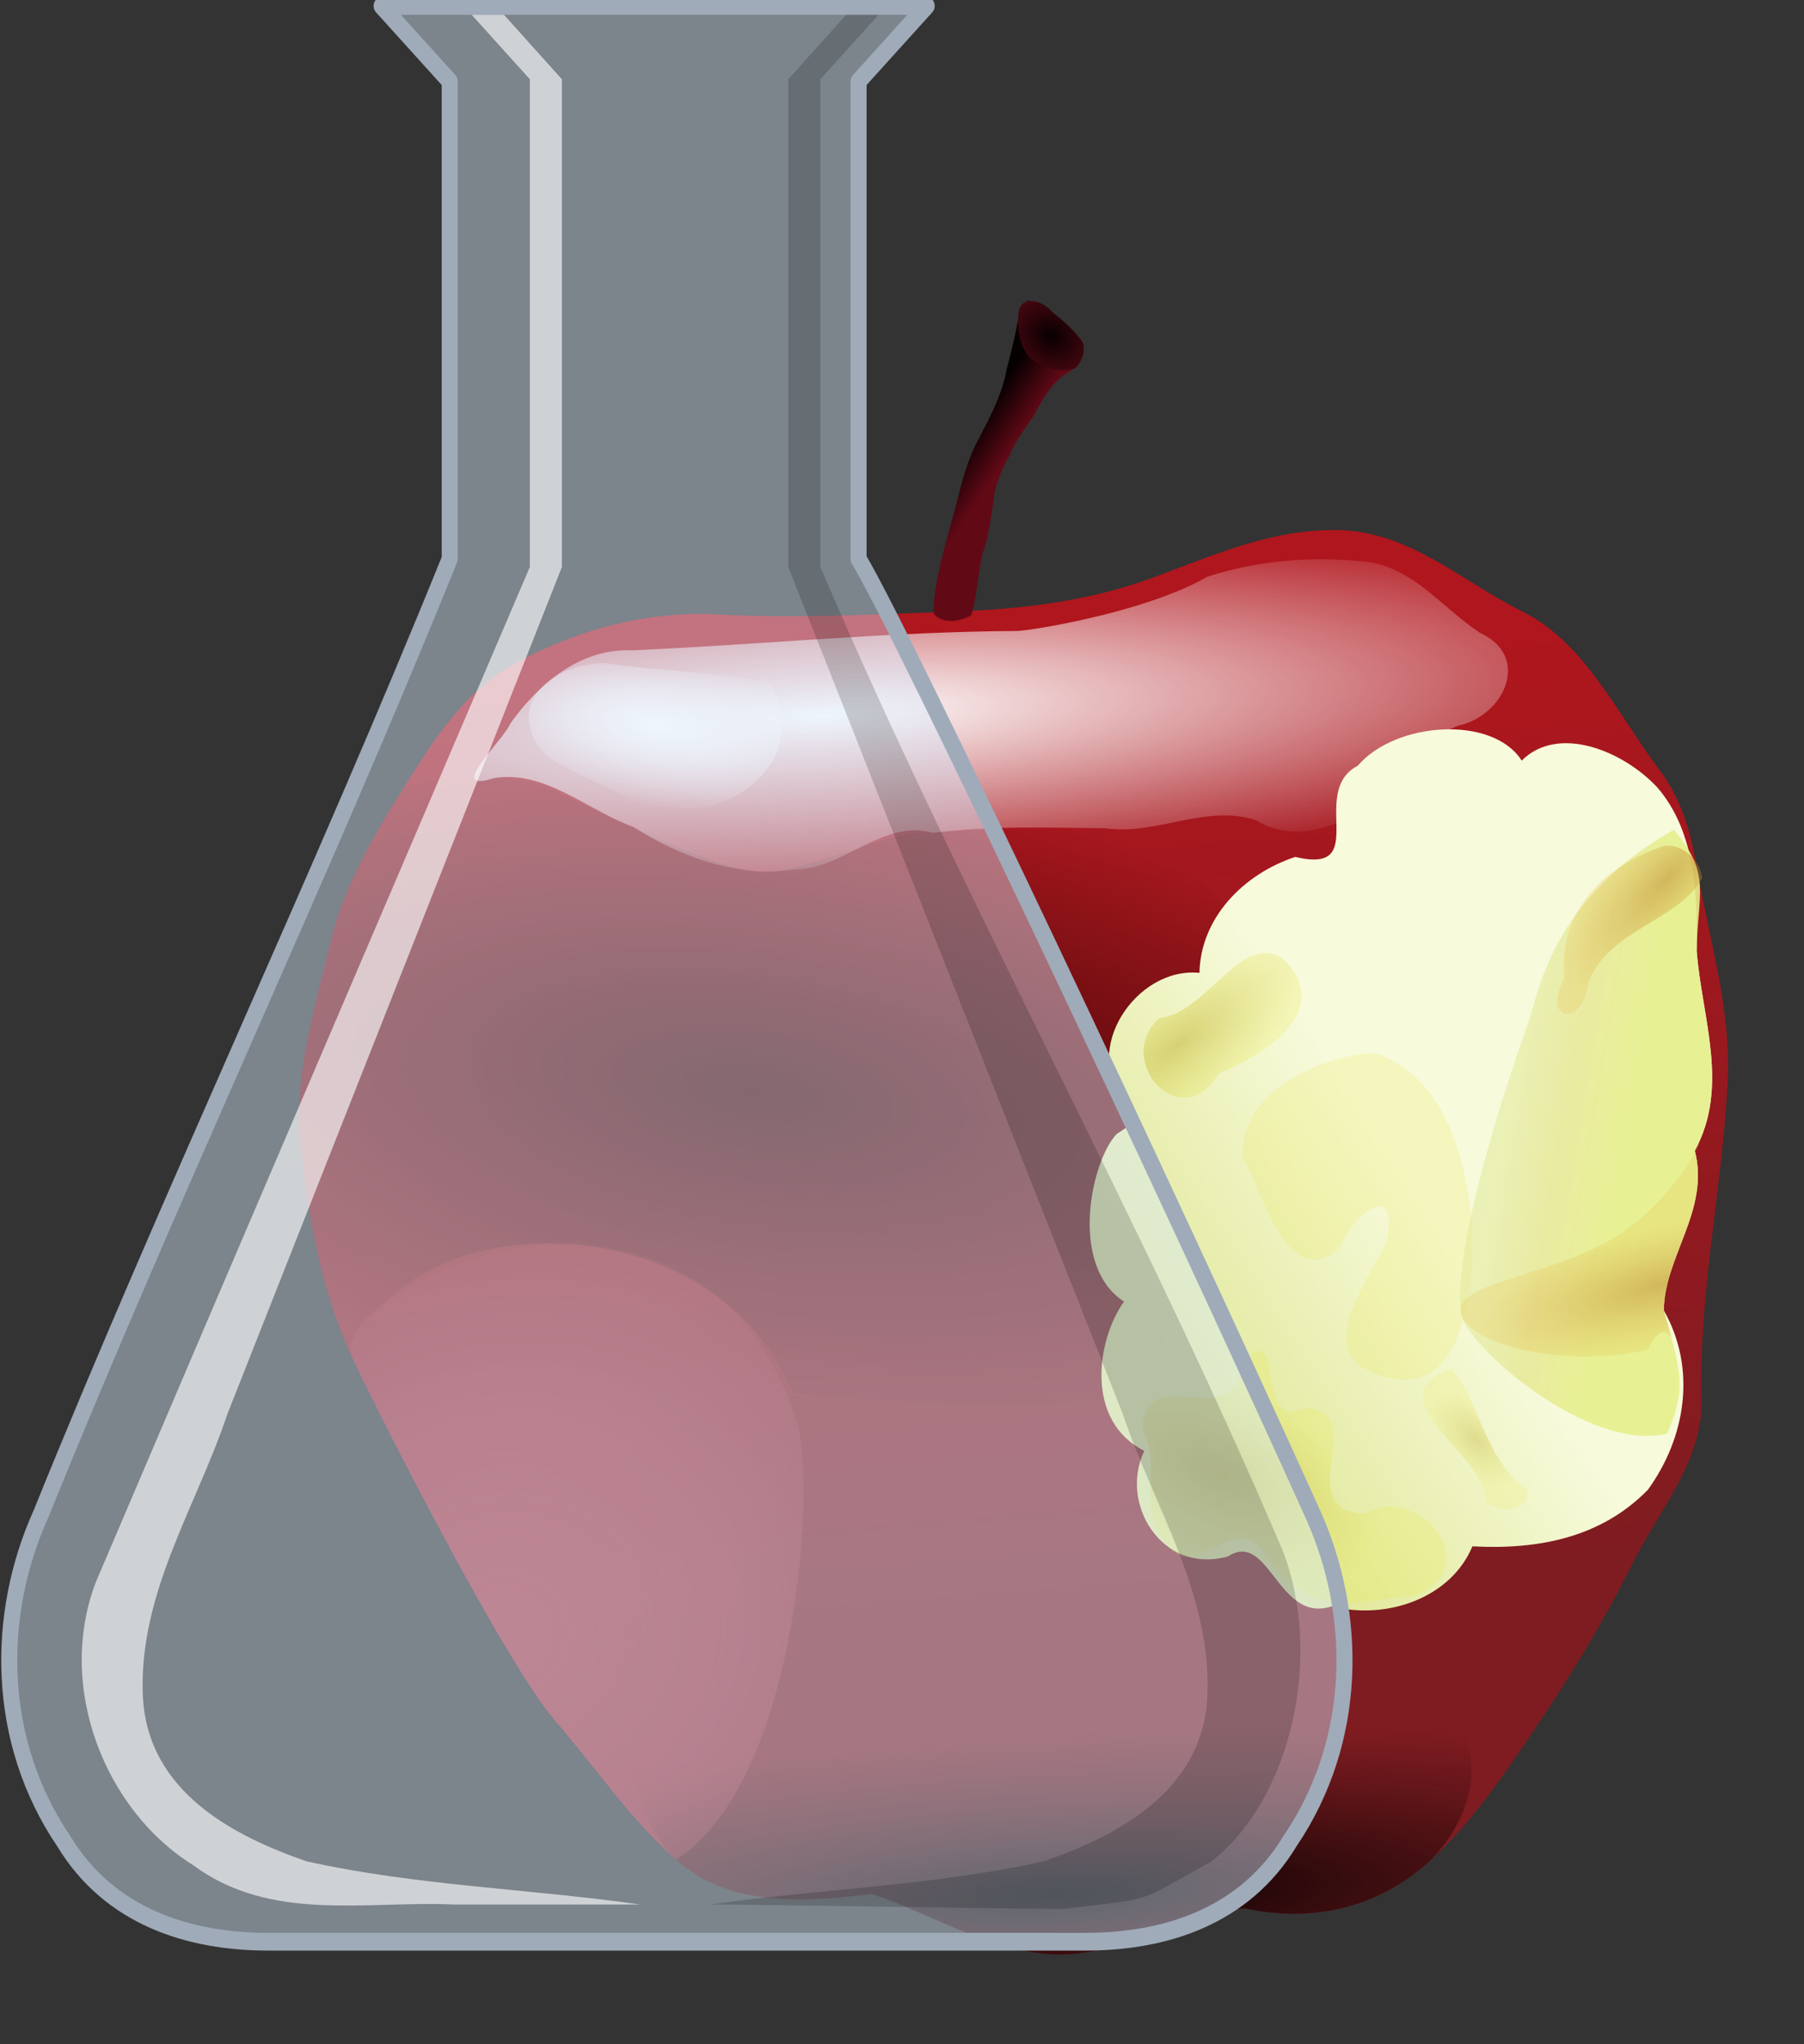 <?xml version="1.0" encoding="UTF-8" standalone="no"?>
<!-- Created with Inkscape (http://www.inkscape.org/) -->
<svg
   xmlns:dc="http://purl.org/dc/elements/1.1/"
   xmlns:cc="http://web.resource.org/cc/"
   xmlns:rdf="http://www.w3.org/1999/02/22-rdf-syntax-ns#"
   xmlns:svg="http://www.w3.org/2000/svg"
   xmlns="http://www.w3.org/2000/svg"
   xmlns:xlink="http://www.w3.org/1999/xlink"
   xmlns:sodipodi="http://sodipodi.sourceforge.net/DTD/sodipodi-0.dtd"
   xmlns:inkscape="http://www.inkscape.org/namespaces/inkscape"
   width="150"
   height="170"
   id="svg2"
   sodipodi:version="0.32"
   inkscape:version="0.45.1"
   version="1.0"
   sodipodi:docbase="/home/andre/Fun/recipes"
   sodipodi:docname="CoverLogo.svg"
   inkscape:export-filename="CoverLogo.png"
   inkscape:export-xdpi="76"
   inkscape:export-ydpi="76"
   inkscape:output_extension="org.inkscape.output.svg.inkscape">
  <rect width="100%" height="100%" fill="#333333" stroke="none"/>
  <defs
     id="defs4">
    <linearGradient
       id="linearGradient3643">
      <stop
         style="stop-color:#7f1c21;stop-opacity:1;"
         offset="0"
         id="stop3645" />
      <stop
         style="stop-color:#b0161d;stop-opacity:1;"
         offset="1"
         id="stop3647" />
    </linearGradient>
    <linearGradient
       id="linearGradient5832">
      <stop
         style="stop-color:#000000;stop-opacity:1;"
         offset="0"
         id="stop5834" />
      <stop
         style="stop-color:#380c0e;stop-opacity:0;"
         offset="1"
         id="stop5836" />
    </linearGradient>
    <linearGradient
       id="linearGradient6590">
      <stop
         style="stop-color:#c04958;stop-opacity:1;"
         offset="0"
         id="stop6592" />
      <stop
         style="stop-color:#be4656;stop-opacity:0.745;"
         offset="0.5"
         id="stop6598" />
      <stop
         style="stop-color:#bd4253;stop-opacity:0;"
         offset="1"
         id="stop6594" />
    </linearGradient>
    <linearGradient
       id="linearGradient8080">
      <stop
         style="stop-color:#420202;stop-opacity:1;"
         offset="0"
         id="stop8082" />
      <stop
         style="stop-color:#420202;stop-opacity:0;"
         offset="1"
         id="stop8084" />
    </linearGradient>
    <linearGradient
       id="linearGradient8822">
      <stop
         style="stop-color:#fefefe;stop-opacity:1;"
         offset="0"
         id="stop8824" />
      <stop
         style="stop-color:#fefefe;stop-opacity:0;"
         offset="1"
         id="stop8826" />
    </linearGradient>
    <linearGradient
       id="linearGradient13971">
      <stop
         style="stop-color:#070001;stop-opacity:1;"
         offset="0"
         id="stop13973" />
      <stop
         style="stop-color:#620916;stop-opacity:1;"
         offset="1"
         id="stop13975" />
    </linearGradient>
    <linearGradient
       id="linearGradient16293">
      <stop
         style="stop-color:#b8a718;stop-opacity:0.447;"
         offset="0"
         id="stop16295" />
      <stop
         style="stop-color:#e9e742;stop-opacity:0.224;"
         offset="1"
         id="stop16297" />
    </linearGradient>
    <linearGradient
       id="linearGradient16301">
      <stop
         style="stop-color:#e1e899;stop-opacity:1;"
         offset="0"
         id="stop16303" />
      <stop
         style="stop-color:#f7fadb;stop-opacity:1;"
         offset="1"
         id="stop16305" />
    </linearGradient>
    <linearGradient
       id="linearGradient16331">
      <stop
         style="stop-color:#b87018;stop-opacity:0.447;"
         offset="0"
         id="stop16333" />
      <stop
         style="stop-color:#e9bd42;stop-opacity:0.224;"
         offset="1"
         id="stop16335" />
    </linearGradient>
    <linearGradient
       id="linearGradient18595">
      <stop
         style="stop-color:#e2e99a;stop-opacity:0.612;"
         offset="0"
         id="stop18597" />
      <stop
         style="stop-color:#e8e99a;stop-opacity:1;"
         offset="0.5"
         id="stop18601" />
      <stop
         style="stop-color:#e5ef8b;stop-opacity:1;"
         offset="1"
         id="stop18599" />
    </linearGradient>
    <linearGradient
       inkscape:collect="always"
       xlink:href="#linearGradient3643"
       id="linearGradient8406"
       gradientUnits="userSpaceOnUse"
       x1="89.084"
       y1="139.215"
       x2="82.966"
       y2="60.823" />
    <radialGradient
       inkscape:collect="always"
       xlink:href="#linearGradient5832"
       id="radialGradient8408"
       gradientUnits="userSpaceOnUse"
       gradientTransform="matrix(2.112,-9.891897e-2,1.849545e-2,0.395,-99.084,102.659)"
       cx="86.174"
       cy="177.762"
       fx="86.174"
       fy="177.762"
       r="34.793" />
    <radialGradient
       inkscape:collect="always"
       xlink:href="#linearGradient8080"
       id="radialGradient8410"
       gradientUnits="userSpaceOnUse"
       gradientTransform="matrix(2.285,0.321,-0.134,0.957,-65.807,-15.182)"
       cx="61.331"
       cy="96.75"
       fx="61.331"
       fy="96.75"
       r="28.271" />
    <radialGradient
       inkscape:collect="always"
       xlink:href="#linearGradient8822"
       id="radialGradient8412"
       gradientUnits="userSpaceOnUse"
       gradientTransform="matrix(1.864,-0.112,2.142618e-2,0.357,-50.589,48.781)"
       cx="62.485"
       cy="67.063"
       fx="62.485"
       fy="67.063"
       r="42.887" />
    <linearGradient
       inkscape:collect="always"
       xlink:href="#linearGradient13971"
       id="linearGradient8414"
       gradientUnits="userSpaceOnUse"
       x1="80.452"
       y1="40.503"
       x2="83.511"
       y2="42.511" />
    <radialGradient
       inkscape:collect="always"
       xlink:href="#linearGradient6590"
       id="radialGradient8416"
       gradientUnits="userSpaceOnUse"
       gradientTransform="matrix(1.975,-0.752,0.664,1.744,-132.964,-72.548)"
       cx="40.423"
       cy="140.835"
       fx="40.423"
       fy="140.835"
       r="18.795" />
    <radialGradient
       inkscape:collect="always"
       xlink:href="#linearGradient8822"
       id="radialGradient8418"
       gradientUnits="userSpaceOnUse"
       gradientTransform="matrix(0.397,7.06019e-2,-2.777794e-2,0.156,35.796,52.887)"
       cx="48.504"
       cy="65.671"
       fx="48.504"
       fy="65.671"
       r="42.887" />
    <radialGradient
       inkscape:collect="always"
       xlink:href="#linearGradient13971"
       id="radialGradient8420"
       gradientUnits="userSpaceOnUse"
       gradientTransform="matrix(-1.633,-1.061,0.909,-1.399,195.742,172.889)"
       cx="86.065"
       cy="33.996"
       fx="86.065"
       fy="33.996"
       r="2.728" />
    <linearGradient
       inkscape:collect="always"
       xlink:href="#linearGradient16301"
       id="linearGradient8422"
       gradientUnits="userSpaceOnUse"
       gradientTransform="translate(-192.252,-79.497)"
       x1="286.437"
       y1="196.736"
       x2="307.359"
       y2="183.216" />
    <radialGradient
       inkscape:collect="always"
       xlink:href="#linearGradient16293"
       id="radialGradient8424"
       gradientUnits="userSpaceOnUse"
       gradientTransform="matrix(0.367,0.483,-1.226,0.931,130.004,-127.212)"
       cx="256.109"
       cy="103.76"
       fx="256.109"
       fy="103.76"
       r="8.162" />
    <radialGradient
       inkscape:collect="always"
       xlink:href="#linearGradient16293"
       id="radialGradient8426"
       gradientUnits="userSpaceOnUse"
       gradientTransform="matrix(1.584,0.722,-0.311,0.828,-272.886,-158.83)"
       cx="259.353"
       cy="121.609"
       fx="259.353"
       fy="121.609"
       r="8.162" />
    <radialGradient
       inkscape:collect="always"
       xlink:href="#linearGradient16293"
       id="radialGradient8428"
       gradientUnits="userSpaceOnUse"
       gradientTransform="matrix(1.161,0,0,2.279,-202.87,-145.633)"
       cx="288.286"
       cy="114.641"
       fx="288.286"
       fy="114.641"
       r="8.162" />
    <radialGradient
       inkscape:collect="always"
       xlink:href="#linearGradient16293"
       id="radialGradient8430"
       gradientUnits="userSpaceOnUse"
       gradientTransform="matrix(0.373,0.438,-0.246,0.209,46.364,-21.875)"
       cx="280.541"
       cy="120.57"
       fx="280.541"
       fy="120.57"
       r="8.162" />
    <linearGradient
       inkscape:collect="always"
       xlink:href="#linearGradient18595"
       id="linearGradient8432"
       gradientUnits="userSpaceOnUse"
       gradientTransform="translate(-192.252,-79.497)"
       x1="315.397"
       y1="181.119"
       x2="326.1"
       y2="182.88" />
    <radialGradient
       inkscape:collect="always"
       xlink:href="#linearGradient16331"
       id="radialGradient8434"
       gradientUnits="userSpaceOnUse"
       gradientTransform="matrix(-0.377,-0.359,1.025,-1.078,149.546,288.6)"
       cx="294.088"
       cy="96.092"
       fx="294.088"
       fy="96.092"
       r="8.162" />
    <radialGradient
       inkscape:collect="always"
       xlink:href="#linearGradient16331"
       id="radialGradient8436"
       gradientUnits="userSpaceOnUse"
       gradientTransform="matrix(-0.149,-0.582,1.809,-0.463,29.576,296.716)"
       cx="251.513"
       cy="79.892"
       fx="251.513"
       fy="79.892"
       r="8.162" />
  </defs>
  <sodipodi:namedview
     id="base"
     pagecolor="#ffffff"
     bordercolor="#666666"
     borderopacity="1.0"
     gridtolerance="50"
     guidetolerance="50"
     objecttolerance="50"
     inkscape:pageopacity="0.0"
     inkscape:pageshadow="2"
     inkscape:zoom="3.463747"
     inkscape:cx="71.868125"
     inkscape:cy="81.27037"
     inkscape:document-units="pt"
     inkscape:current-layer="logo"
     width="150px"
     height="170px"
     units="pt"
     showgrid="false"
     gridspacingx="1pt"
     gridspacingy="1pt"
     gridanglex="24pt"
     gridanglez="24pt"
     grid_units="pt"
     inkscape:grid-points="false"
     inkscape:window-width="1280"
     inkscape:window-height="777"
     inkscape:window-x="0"
     inkscape:window-y="0"
     showguides="true"
     inkscape:guide-bbox="false"
     inkscape:object-paths="false"
     inkscape:grid-bbox="false" />
  <g
     inkscape:label="Logo"
     inkscape:groupmode="layer"
     id="logo"
     transform="translate(-112.514,-140)">
    <g
       transform="matrix(0.44,0,0,0.437,130.34,161.448)"
       id="apple">
      <g
         id="apple-core"
         transform="matrix(2.277,0,0,2.277,-37.877,-62.623)">
        <path
           d="M 136.55,70.28 C 133.111,65.706 130.396,59.635 125.157,57.036 C 120.202,54.577 115.862,50.355 109.889,50.247 C 104.292,50.146 99.375,52.438 94.371,54.28 C 89.038,56.242 83.44,56.877 77.733,57.073 C 71.276,57.295 64.824,57.645 58.406,57.301 C 52.513,56.986 46.774,58.566 41.641,61.357 C 37.403,63.662 34.844,67.776 32.409,71.673 C 29.867,75.742 27.339,80.092 26.249,84.779 C 24.972,90.267 23.182,95.863 23.798,101.604 C 24.454,107.721 25.468,113.805 28.097,119.467 C 30.237,124.077 40.744,144.9 44.905,149.744 C 48.312,153.712 51.026,157.852 54.952,161.377 C 59.402,165.371 65.665,164.915 71.188,164.236 C 76.067,165.839 80.353,168.755 85.716,169.246 C 91.894,169.811 96.416,165.407 102.26,165.458 C 107.903,166.68 113.27,165.311 117.407,161.568 C 121.035,158.286 123.835,154.005 126.548,149.949 C 129.391,145.699 132.073,141.192 134.397,136.482 C 136.561,132.098 140.207,128.066 140.066,122.737 C 139.832,113.931 141.805,105.115 142.229,96.239 C 142.515,90.249 140.716,84.606 139.745,78.862 C 139.222,75.77 138.497,72.87 136.55,70.28 z "
           id="apple-background"
           sodipodi:nodetypes="csssssssssssscscsssssss"
           style="fill:url(#linearGradient8406);fill-opacity:1;fill-rule:evenodd;stroke:none;stroke-width:1px;stroke-linecap:butt;stroke-linejoin:miter;stroke-opacity:1" />
        <path
           d="M 83.268,142.228 C 42.348,138.561 51.026,157.852 54.952,161.377 C 59.402,165.371 65.665,164.915 71.188,164.236 C 76.067,165.839 80.353,168.755 85.716,169.246 C 91.894,169.811 96.416,165.407 102.26,165.458 C 107.903,166.68 113.27,165.311 117.407,161.568 C 121.035,158.286 131.716,140.65 83.268,142.228 z "
           id="apple-shadow"
           sodipodi:nodetypes="cscscsc"
           style="fill:url(#radialGradient8408);fill-opacity:1;fill-rule:evenodd;stroke:none;stroke-width:1px;stroke-linecap:butt;stroke-linejoin:miter;stroke-opacity:1" />
        <path
           d="M 64.658,122.37 C 57.684,105.597 31.491,106.775 28.097,119.467 C 25.468,113.805 24.454,107.721 23.798,101.604 C 23.182,95.863 24.972,90.267 26.249,84.779 C 27.339,80.092 29.867,75.742 32.409,71.673 C 37.49,70.417 41.269,70.522 44.628,71.978 C 49.648,74.154 57.812,78.537 61.984,78.861 C 65.295,78.899 72.11,75.803 74.556,75.6 C 77.2,75.382 85.705,75.106 92.789,75.398 C 97.993,78.095 101.856,82.668 105.255,87.325 C 111.975,94.461 112.618,106.004 107.588,114.25 C 103.7,121.933 92.091,125.377 64.658,122.37 z "
           id="path1372"
           sodipodi:nodetypes="ccsscscscccc"
           style="fill:url(#radialGradient8410);fill-opacity:1;fill-rule:evenodd;stroke:none;stroke-width:1px;stroke-linecap:butt;stroke-linejoin:miter;stroke-opacity:1" />
        <path
           d="M 99.063,54.139 C 103.136,52.806 107.557,52.437 111.809,52.848 C 116.007,53.151 118.453,56.717 121.672,58.836 C 125.95,60.821 123.694,65.747 119.894,66.586 C 116.585,67.795 115.229,71.272 112.393,73.138 C 109.871,75.226 106.09,76.366 103.122,74.515 C 98.98,73.095 94.862,75.779 90.641,75.176 C 85.859,75.12 81.053,74.944 76.297,75.556 C 72.091,74.358 68.919,78.59 64.815,78.614 C 60.058,79.334 55.35,77.575 51.404,75.053 C 47.608,73.691 44.032,70.238 39.805,70.989 C 35.777,72.279 40.614,67.848 41.212,66.396 C 43.544,63.1 47.015,60.101 51.308,60.298 C 61.976,59.827 72.632,58.735 83.311,58.68 C 84.076,58.676 93.668,57.24 99.063,54.139 z "
           id="apple-top-hilight"
           sodipodi:nodetypes="cccccccccccccsc"
           style="fill:url(#radialGradient8412);fill-opacity:1;fill-rule:evenodd;stroke:none;stroke-width:1px;stroke-linecap:butt;stroke-linejoin:miter;stroke-opacity:1" />
        <path
           d="M 84.093,31.073 C 85.844,31.565 87.043,33.018 88.393,34.137 C 89.347,35.224 88.313,36.711 87.233,37.228 C 86.053,38.072 85.308,39.354 84.692,40.633 C 83.922,41.729 83.114,42.807 82.602,44.054 C 81.937,45.269 81.379,46.566 81.274,47.962 C 81.02,49.463 80.901,50.849 80.368,52.257 C 80.061,53.585 79.88,56.073 79.445,57.375 C 78.544,57.899 77.042,58.157 76.322,57.21 C 76.241,54.854 77.53,50.617 78.143,48.346 C 78.63,46.354 79.113,44.335 80.118,42.528 C 81.065,40.694 82.041,38.832 82.395,36.776 C 82.782,35.331 83.121,33.869 83.396,32.402 C 83.571,31.931 83.843,31.506 84.093,31.073 z "
           id="stem"
           sodipodi:nodetypes="cccccccccccccc"
           style="fill:url(#linearGradient8414);fill-opacity:1;fill-rule:evenodd;stroke:none;stroke-width:1px;stroke-linecap:butt;stroke-linejoin:miter;stroke-opacity:1" />
        <path
           d="M 28.097,119.467 C 30.237,124.077 40.744,144.9 44.905,149.744 C 48.312,153.712 51.026,157.852 54.952,161.377 C 65.08,154.826 66.636,129.65 64.934,124.6 C 56.225,98.766 25.468,113.805 28.097,119.467 z "
           id="apple-bottom-hilight"
           sodipodi:nodetypes="cscss"
           style="opacity:0.637;fill:url(#radialGradient8416);fill-opacity:1;fill-rule:evenodd;stroke:none;stroke-width:1px;stroke-linecap:butt;stroke-linejoin:miter;stroke-opacity:1" />
        <path
           d="M 62.707,62.977 C 58.2,62.075 53.578,62.069 49.044,61.362 C 46.691,61.372 44.13,62.386 42.99,64.558 C 42.123,66.666 43.531,69.149 45.566,69.94 C 47.523,71.054 49.643,71.848 51.588,72.985 C 55.603,74.669 60.887,73.239 63.067,69.353 C 64.11,67.362 63.821,64.873 62.707,62.977 z "
           id="apple-top-extralight"
           style="opacity:1;color:#000000;fill:url(#radialGradient8418);fill-opacity:1;fill-rule:evenodd;stroke:none;stroke-width:1px;stroke-linecap:butt;stroke-linejoin:miter;marker:none;marker-start:none;marker-mid:none;marker-end:none;stroke-miterlimit:4;stroke-dasharray:none;stroke-dashoffset:0;stroke-opacity:1;visibility:visible;display:inline;overflow:visible" />
        <path
           d="M 88.717,34.607 C 88.064,33.577 87.114,32.789 86.178,32.029 C 85.718,31.475 85.008,31.069 84.274,31.102 C 83.821,31.119 83.461,31.503 83.392,31.937 C 83.29,32.729 83.329,33.547 83.522,34.323 C 83.738,35.207 84.306,36.028 85.147,36.416 C 86.045,36.881 87.132,37.048 88.104,36.72 C 88.602,36.159 88.956,35.359 88.717,34.607 z "
           id="stem-end"
           style="fill:url(#radialGradient8420);fill-opacity:1;fill-rule:evenodd;stroke:none;stroke-width:1px;stroke-linecap:butt;stroke-linejoin:miter;stroke-opacity:1" />
      </g>
      <g
         id="apple-bite"
         transform="matrix(2.277,0,0,2.277,-37.877,-62.623)">
        <path
           d="M 136.411,71.783 C 133.528,68.648 128.124,66.489 125.132,69.515 C 122.742,65.714 114.688,66.225 111.522,69.945 C 107.385,72.128 112.685,79.093 106.337,77.564 C 102.004,79.011 98.477,82.69 98.388,87.251 C 93.105,86.729 88.508,93.768 92.227,97.957 C 93.995,99.385 92.955,99.736 91.525,100.715 C 89.385,102.973 87.528,111.725 92.125,114.727 C 89.862,117.908 88.856,124.693 93.809,127.199 C 91.705,131.637 95.286,137.538 100.735,136.032 C 104.192,133.774 104.895,141.69 109.371,140.193 C 113.925,141.375 119.259,139.496 121.04,135.182 C 126.508,135.476 131.715,134.458 135.6,130.459 C 138.766,126.065 139.657,120.316 136.927,115.463 C 136.944,111.001 140.779,107.069 139.497,102.114 C 142.406,96.769 140.075,90.976 139.656,85.438 C 139.695,80.746 139.597,75.545 136.411,71.783 z "
           id="apple-bite-background"
           sodipodi:nodetypes="ccccccccccccccccc"
           style="fill:url(#linearGradient8422);fill-opacity:1;fill-rule:evenodd;stroke:none;stroke-width:1px;stroke-linecap:butt;stroke-linejoin:miter;stroke-opacity:1" />
        <path
           d="M 105.356,86.111 C 101.905,83.68 98.991,90.66 95.074,91.021 C 91.179,94.468 96.808,101.003 100.003,95.671 C 103.454,94.198 109.368,90.836 105.684,86.431 L 105.356,86.111 L 105.356,86.111 z "
           id="apple-bite-texture-NW"
           style="opacity:1;color:#000000;fill:url(#radialGradient8424);fill-opacity:1;fill-rule:evenodd;stroke:none;stroke-width:1px;stroke-linecap:butt;stroke-linejoin:miter;marker:none;marker-start:none;marker-mid:none;marker-end:none;stroke-miterlimit:4;stroke-dasharray:none;stroke-dashoffset:0;stroke-opacity:1;visibility:visible;display:inline;overflow:visible" />
        <path
           d="M 93.693,125.543 C 93.576,119.449 101.5,125.973 101.947,119.904 C 105.659,115.66 102.816,125.746 107.077,123.647 C 112.794,123.6 105.715,132.345 112.139,132.44 C 116.46,129.85 122.21,136.674 116.457,139.248 C 112.355,139.573 107.311,141.836 103.54,135.366 C 100.411,132.146 97.997,139.681 94.682,133.621 C 93.733,130.987 95.103,128.053 93.693,125.543 z "
           id="apple-bite-texture-S"
           sodipodi:nodetypes="cccccccc"
           style="opacity:1;color:#000000;fill:url(#radialGradient8426);fill-opacity:1;fill-rule:evenodd;stroke:none;stroke-width:1px;stroke-linecap:butt;stroke-linejoin:miter;marker:none;marker-start:none;marker-mid:none;marker-end:none;stroke-miterlimit:4;stroke-dasharray:none;stroke-dashoffset:0;stroke-opacity:1;visibility:visible;display:inline;overflow:visible" />
        <path
           d="M 113.021,93.969 C 108.981,93.999 101.556,97.031 102.018,102.726 C 103.611,105.575 105.804,114.236 110.1,110.154 C 111.068,107.384 115.025,104.346 113.909,109.731 C 112.188,113.499 107.113,119.753 114.25,121.109 C 120.564,122.611 121.223,112.706 121.013,108.177 C 120.479,102.752 118.8,95.995 113.021,93.969 z "
           id="apple-bite-texture-C"
           style="opacity:0.839;color:#000000;fill:url(#radialGradient8428);fill-opacity:1;fill-rule:evenodd;stroke:none;stroke-width:1px;stroke-linecap:butt;stroke-linejoin:miter;marker:none;marker-start:none;marker-mid:none;marker-end:none;stroke-miterlimit:4;stroke-dasharray:none;stroke-dashoffset:0;stroke-opacity:1;visibility:visible;display:inline;overflow:visible" />
        <path
           d="M 125.624,130.469 C 122.045,128.072 121.626,122.814 119.244,120.315 C 112.679,122.882 122.119,127.43 122.182,131.425 C 123.092,132.469 125.799,132.36 125.624,130.469 z "
           id="apple-bite-texture-SSE"
           style="opacity:0.741;color:#000000;fill:url(#radialGradient8430);fill-opacity:1;fill-rule:evenodd;stroke:none;stroke-width:1px;stroke-linecap:butt;stroke-linejoin:miter;marker:none;marker-start:none;marker-mid:none;marker-end:none;stroke-miterlimit:4;stroke-dasharray:none;stroke-dashoffset:0;stroke-opacity:1;visibility:visible;display:inline;overflow:visible" />
        <path
           d="M 137.763,75.298 C 127.579,81.086 126.558,88.923 125.673,91.417 C 123.992,96.157 119.306,110.274 120.117,115.767 C 120.505,118.397 130.611,127.335 137.199,125.769 C 138.878,121.916 138.305,120.451 136.927,115.463 C 136.944,111.001 140.779,107.069 139.497,102.114 C 142.406,96.769 140.075,90.976 139.656,85.438 C 139.695,80.746 140.949,79.06 137.763,75.298 z "
           id="apple-bite-texture-CE"
           sodipodi:nodetypes="cssccccc"
           style="opacity:0.907;fill:url(#linearGradient8432);fill-opacity:1;fill-rule:evenodd;stroke:none;stroke-width:1px;stroke-linecap:butt;stroke-linejoin:miter;stroke-opacity:1" />
        <path
           d="M 136.951,76.644 C 131.789,78.382 128.194,82.082 128.662,87.754 C 126.756,91.214 130.138,91.959 130.641,88.116 C 132.352,83.562 138.07,83 140.115,79.337 C 139.948,77.867 138.491,76.427 136.951,76.644 z "
           id="apple-bite-texture-NE"
           style="opacity:1;color:#000000;fill:url(#radialGradient8434);fill-opacity:1;fill-rule:evenodd;stroke:none;stroke-width:1px;stroke-linecap:butt;stroke-linejoin:miter;marker:none;marker-start:none;marker-mid:none;marker-end:none;stroke-miterlimit:4;stroke-dasharray:none;stroke-dashoffset:0;stroke-opacity:1;visibility:visible;display:inline;overflow:visible" />
        <path
           d="M 120.117,115.767 C 120.778,118.435 129.035,120.316 135.623,118.751 C 137.302,114.898 138.305,120.451 136.927,115.463 C 136.944,111.001 140.779,107.069 139.497,102.114 C 140.951,99.442 138.397,105.856 132.982,109.275 C 127.566,112.694 119.449,113.073 120.117,115.767 z "
           id="apple-bite-texture-E"
           sodipodi:nodetypes="cccccs"
           style="opacity:1;color:#000000;fill:url(#radialGradient8436);fill-opacity:1;fill-rule:evenodd;stroke:none;stroke-width:1px;stroke-linecap:butt;stroke-linejoin:miter;marker:none;marker-start:none;marker-mid:none;marker-end:none;stroke-miterlimit:4;stroke-dasharray:none;stroke-dashoffset:0;stroke-opacity:1;visibility:visible;display:inline;overflow:visible" />
      </g>
    </g>
    <g
       transform="matrix(-0.533,0,0,0.59,240.517,-108.503)"
       id="flask">
      <path
         style="fill:#d7e9fc;fill-opacity:0.441;fill-rule:evenodd;stroke:#9fabb9;stroke-width:2.5;stroke-linecap:round;stroke-linejoin:round;stroke-miterlimit:4;stroke-opacity:1"
         id="flask-glass"
         d="M 95.594,422.031 L 106.219,432.656 C 106.219,458.641 106.219,473.392 106.219,499.969 C 99.132,510.599 57.785,589.743 35.344,634.625 C 28.257,648.798 28.276,666.514 38.906,680.688 C 45.993,691.317 58.368,694.875 70.781,694.875 C 113.301,694.875 155.824,694.875 198.344,694.875 C 210.757,694.875 223.132,691.317 230.219,680.688 C 240.849,666.514 240.868,648.798 233.781,634.625 C 213.702,589.743 190.079,544.851 170,499.969 C 170,473.985 170,458.64 170,432.656 L 180.281,422.375 L 180.625,422.031 L 95.594,422.031 z " />
      <path
         style="fill:#ffffff;fill-opacity:0.629;fill-rule:evenodd;stroke:none;stroke-width:1px;stroke-linecap:butt;stroke-linejoin:miter;stroke-opacity:1"
         sodipodi:nodetypes="cccccccccccccc"
         id="flask-hilight"
         d="M 157.5,432.362 C 157.5,455.279 157.5,478.196 157.5,501.112 C 180.054,548.808 202.717,596.473 225.204,644.187 C 231.495,659.082 223.648,676.443 210.039,684.075 C 197.906,692.219 182.961,689.07 169.298,689.632 C 159.63,689.632 149.962,689.632 140.294,689.632 C 157.602,687.403 175.264,686.983 192.341,683.54 C 203.557,680.039 217.183,673.799 217.868,660.251 C 218.573,645.789 209.502,633.552 204.676,620.482 C 187.284,580.692 169.892,540.902 152.5,501.112 C 152.5,478.196 152.5,455.279 152.5,432.362 L 161.537,423.277 L 166.569,423.277 L 157.5,432.362 z " />
      <path
         style="fill:#000000;fill-opacity:0.176;fill-rule:evenodd;stroke:none;stroke-width:1px;stroke-linecap:butt;stroke-linejoin:miter;stroke-opacity:1"
         sodipodi:nodetypes="cccccccccccccc"
         id="flash-shadow"
         d="M 112.176,432.362 C 112.176,455.279 112.176,478.196 112.176,501.112 C 89.622,548.808 62.487,592.148 40,639.862 C 33.709,654.757 38.75,674.862 51.25,683.612 C 63.75,689.862 60,688.612 74.128,690.251 C 83.796,690.251 119.714,689.632 129.382,689.632 C 112.074,687.403 94.412,686.983 77.335,683.54 C 66.119,680.039 52.493,673.799 51.808,660.251 C 51.103,645.789 60.174,633.552 65,620.482 C 82.392,580.692 99.784,540.902 117.176,501.112 C 117.176,478.196 117.176,455.279 117.176,432.362 L 108.139,423.277 L 103.107,423.277 L 112.176,432.362 z " />
    </g>
  </g>
</svg>
